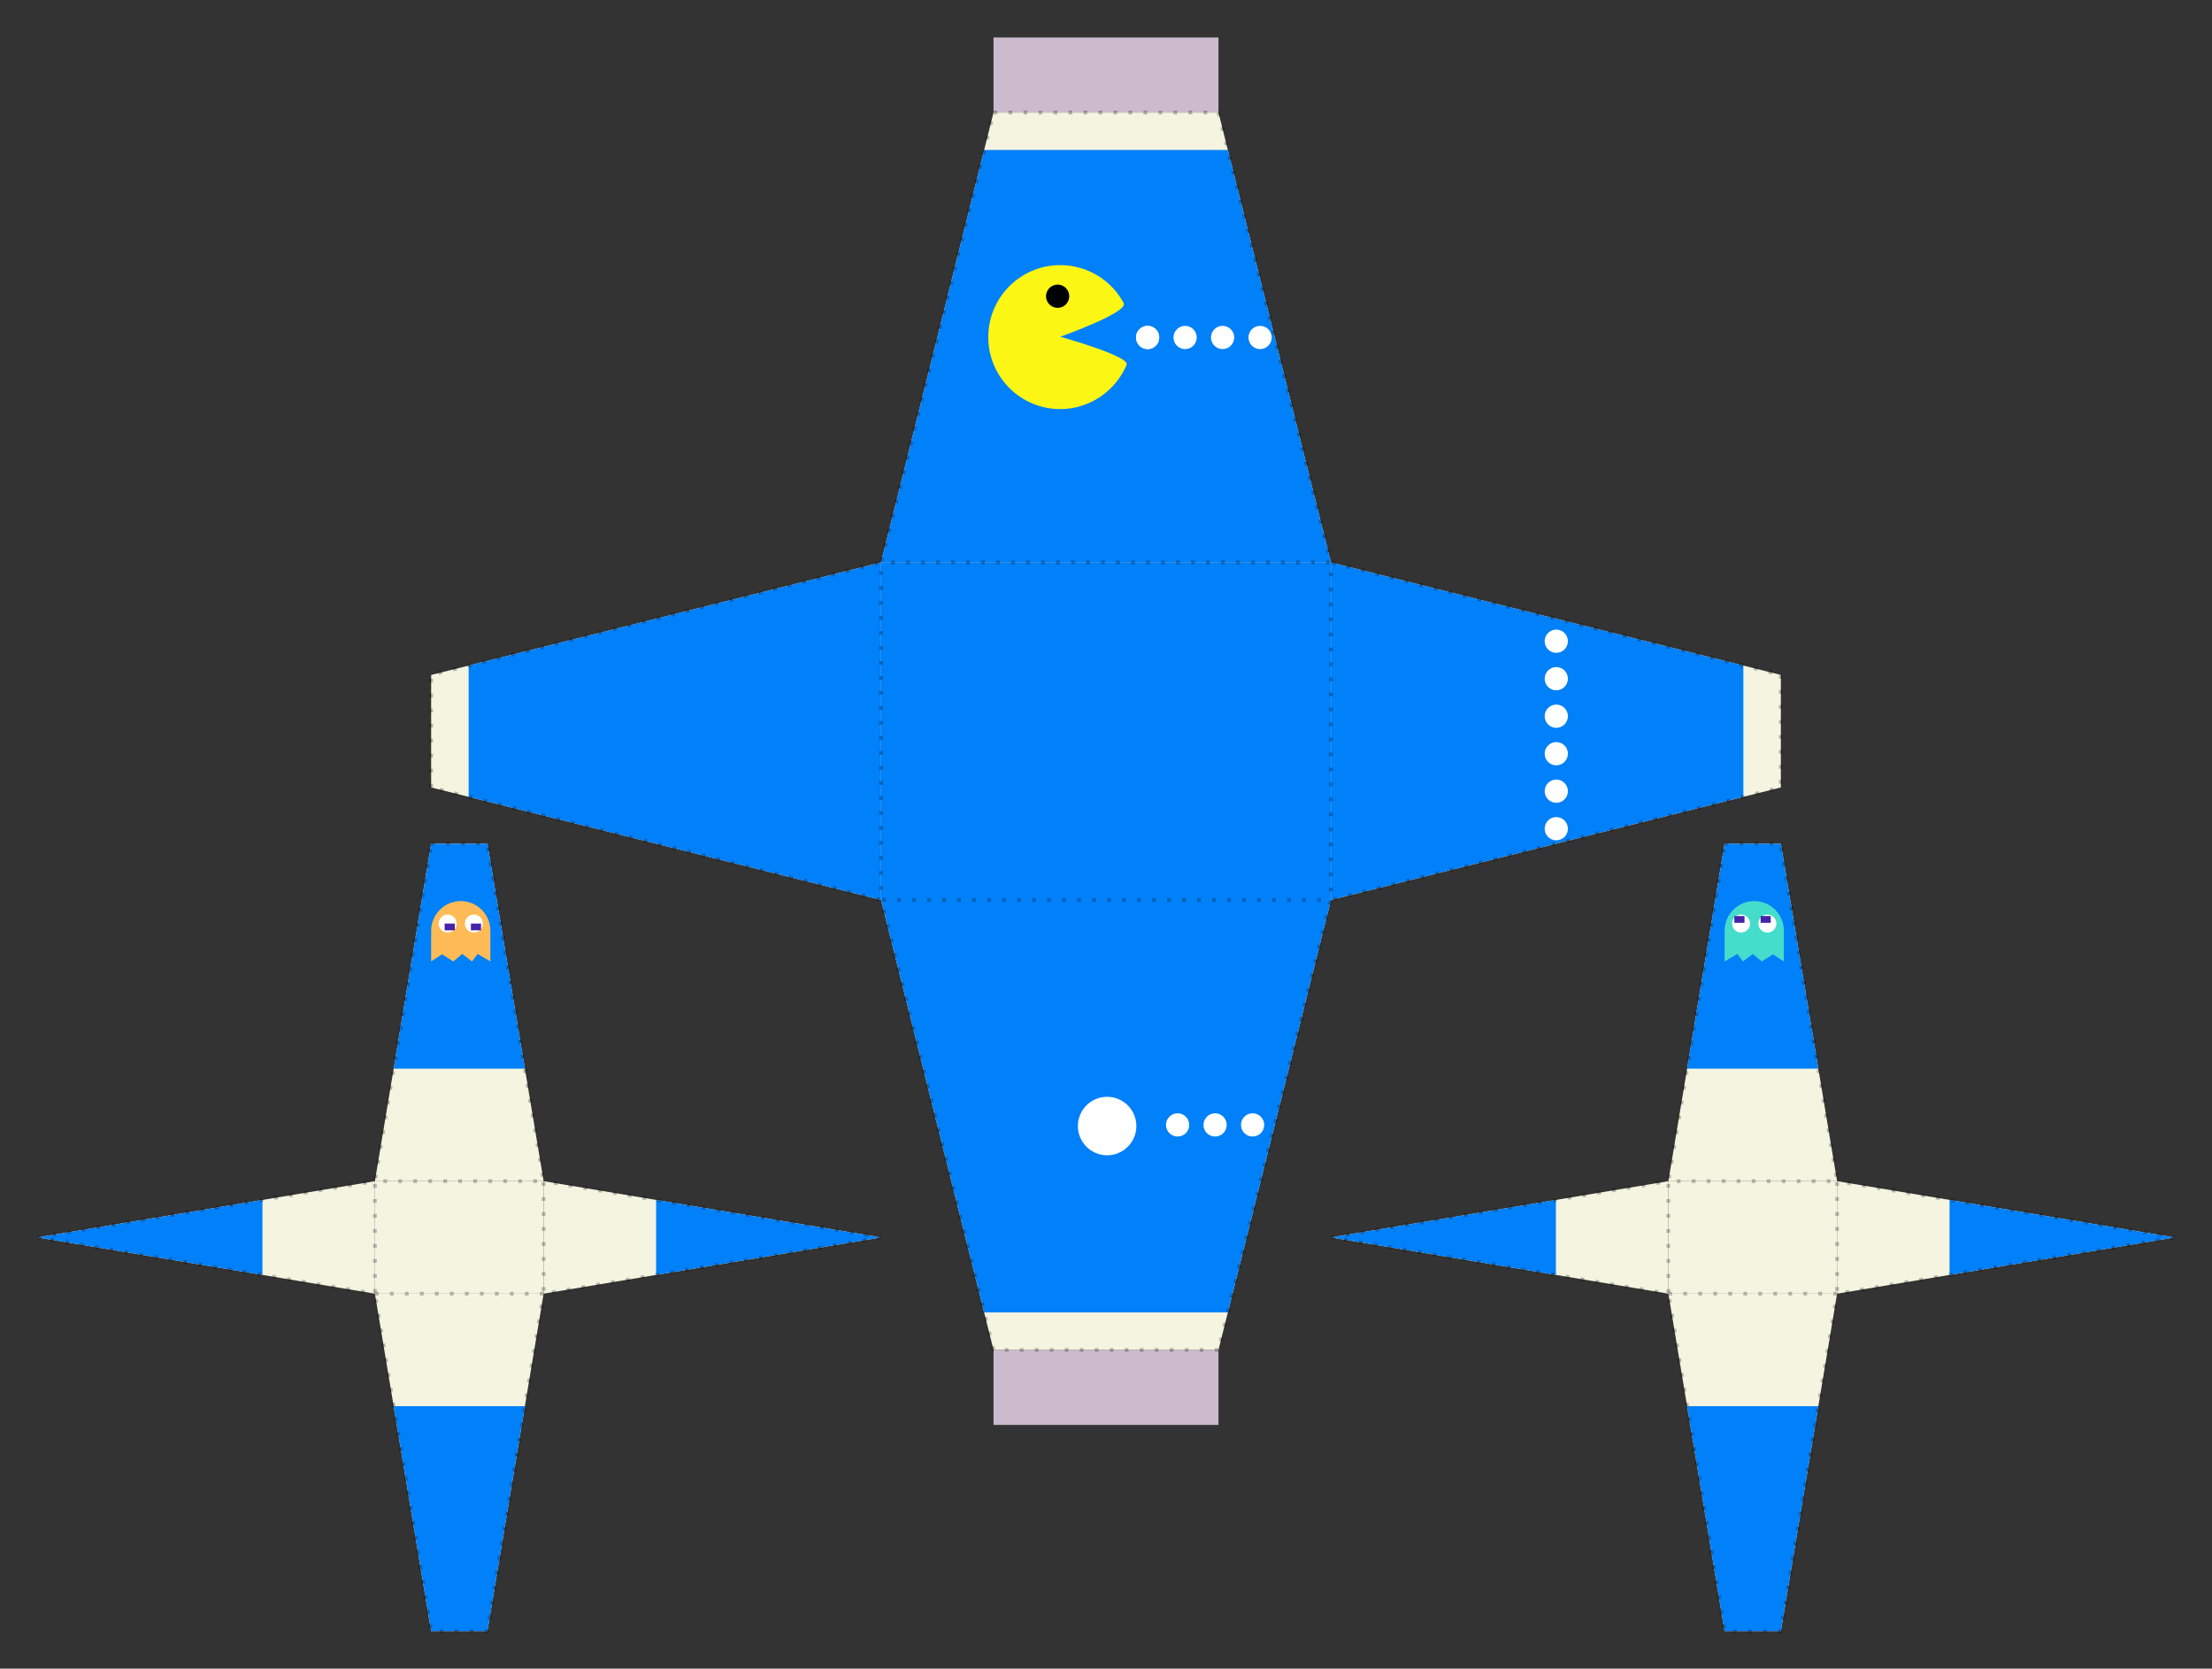 <?xml version="1.0" encoding="utf-8"?>
<!-- Generator: Adobe Illustrator 16.0.0, SVG Export Plug-In . SVG Version: 6.00 Build 0)  -->
<!DOCTYPE svg PUBLIC "-//W3C//DTD SVG 1.1//EN" "http://www.w3.org/Graphics/SVG/1.1/DTD/svg11.dtd">
<svg version="1.1" id="Layer" xmlns="http://www.w3.org/2000/svg" xmlns:xlink="http://www.w3.org/1999/xlink" x="0px" y="0px"
	 width="590px" height="445px" viewBox="0 0 590 445" enable-background="new 0 0 590 445" xml:space="preserve">
<rect x="0" y="0" width="590" height="445" fill="#333333" stroke="none"/>
<g id="part">
	<g id="armLeft">
		<g id="background">
			<polygon id="color:skin" fill="#F4F4E1" points="445,315 490,315 490,345 445,345 			"/>
			<polygon id="color:skin" fill="#F4F4E1" points="460,225 475,225 490,315 445,315 			"/>
			<polygon id="color:skin" fill="#F4F4E1" points="445,345 490,345 475,435 460,435 			"/>
			<polygon id="color:skin" fill="#F4F4E1" points="580,330 490,345 490,315 			"/>
			<polygon id="color:skin" fill="#F4F4E1" points="355,330 445,315 445,345 			"/>
		</g>
		<g id="foreground">
			<polygon id="color:1" fill="#0080f9" points="460,225 475,225 485,285 450,285 			"/>
			<polygon id="color:1" fill="#0080f9" points="450,375 485,375 475,435 460,435 			"/>
			<polygon id="color:1" fill="#0080f9" points="580,330 520,340 520,320 			"/>
			<polygon id="color:1" fill="#0080f9" points="355,330 415,320 415,340 			"/>
			<path id="color:5" fill="#44DDCC" d="M460,256.4v-8.2c0-4.3,3.5-7.9,7.9-7.9l0,0c4.3,0,7.9,3.5,7.9,7.9v8.2l-2.9-1.9l-3,1.9l-2.4-2l-2.6,2
				l-1.5-2L460,256.4z"/>
			<circle fill="#FFFFFF" cx="471.4" cy="246.3" r="2.4"/>
			<circle fill="#FFFFFF" cx="464.4" cy="246.3" r="2.4"/>
			<rect x="469.6" y="244.3" fill="#4422AA" width="2.7" height="1.8"/>
			<rect x="462.6" y="244.3" fill="#4422AA" width="2.7" height="1.8"/>
		</g>
		<g id="border">
			<polygon id="front" fill="none" points="445,315 490,315 490,345 445,345 			"/>
			<polygon id="top" opacity="0.25" fill="none" stroke="#000000" stroke-dasharray="1,3" enable-background="new    " points="
				460,225 475,225 490,315 445,315 			"/>
			
				<polygon id="bottom" opacity="0.25" fill="none" stroke="#000000" stroke-dasharray="1,3" enable-background="new    " points="
				445,345 490,345 475,435 460,435 			"/>
			<polygon id="left" opacity="0.25" fill="none" stroke="#000000" stroke-dasharray="1,3" enable-background="new    " points="
				580,330 490,345 490,315 			"/>
			
				<polygon id="right" opacity="0.25" fill="none" stroke="#000000" stroke-dasharray="1,3" enable-background="new    " points="
				355,330 445,315 445,345 			"/>
		</g>
		<g id="outline" display="none">
			<polygon display="inline" fill="none" stroke="#000000" stroke-miterlimit="10" points="475,225 500,305 490,315 580,330 
				490,345 500,355 475,435 460,435 435,355 445,345 355,330 445,315 435,305 460,225 			"/>
		</g>
	</g>
	<g id="armRight">
		<g id="background">
			<polygon id="color:skin" fill="#F4F4E1" points="100,315 145,315 145,345 100,345 			"/>
			<polygon id="color:skin" fill="#F4F4E1" points="115,225 130,225 145,315 100,315 			"/>
			<polygon id="color:skin" fill="#F4F4E1" points="100,345 145,345 130,435 115,435 			"/>
			<polygon id="color:skin" fill="#F4F4E1" points="235,330 145,345 145,315 			"/>
			<polygon id="color:skin" fill="#F4F4E1" points="10,330 100,315 100,345 			"/>
		</g>
		<g id="foreground">
			<polygon id="color:1" fill="#0080f9" points="115,225 130,225 140,285 105,285 			"/>
			<polygon id="color:1" fill="#0080f9" points="105,375 140,375 130,435 115,435 			"/>
			<polygon id="color:1" fill="#0080f9" points="235,330 175,340 175,320 			"/>
			<polygon id="color:1" fill="#0080f9" points="10,330 70,320 70,340 			"/>
			<path id="color:4" fill="#FFBB55" d="M130.8,256.4v-8.2c0-4.3-3.5-7.9-7.9-7.9l0,0c-4.3,0-7.9,3.5-7.9,7.9v8.2l2.9-1.9l3,1.9l2.4-2l2.6,2
				l1.5-2L130.8,256.4z"/>
			<circle fill="#FFFFFF" cx="126.4" cy="246.3" r="2.4"/>
			<circle fill="#FFFFFF" cx="119.4" cy="246.3" r="2.4"/>
			<rect x="125.6" y="246.3" fill="#4422AA" width="2.7" height="1.8"/>
			<rect x="118.6" y="246.3" fill="#4422AA" width="2.7" height="1.8"/>
		</g>
		<g id="border">
			<polygon id="front" fill="none" points="100,315 145,315 145,345 100,345 			"/>
			<polygon id="top" opacity="0.25" fill="none" stroke="#000000" stroke-dasharray="1,3" enable-background="new    " points="
				115,225 130,225 145,315 100,315 			"/>
			
				<polygon id="bottom" opacity="0.25" fill="none" stroke="#000000" stroke-dasharray="1,3" enable-background="new    " points="
				100,345 145,345 130,435 115,435 			"/>
			<polygon id="left" opacity="0.25" fill="none" stroke="#000000" stroke-dasharray="1,3" enable-background="new    " points="
				235,330 145,345 145,315 			"/>
			
				<polygon id="right" opacity="0.25" fill="none" stroke="#000000" stroke-dasharray="1,3" enable-background="new    " points="
				10,330 100,315 100,345 			"/>
		</g>
		<g id="outline" display="none">
			<polygon display="inline" fill="none" stroke="#000000" stroke-miterlimit="10" points="130,225 155,305 145,315 235,330 
				145,345 155,355 130,435 115,435 90,355 100,345 10,330 100,315 90,305 115,225 			"/>
		</g>
	</g>
	<g id="torso">
		<g id="background">
			<rect id="color:skin" x="265" y="10" fill="#CCBBCC" width="60" height="20"/>
			<rect id="color:skin" x="265" y="360" fill="#CCBBCC" width="60" height="20"/>
			<polygon id="color:skin" fill="#F4F4E1" points="235,150 355,150 355,240 235,240 			"/>
			<polygon id="color:skin" fill="#F4F4E1" points="265,30 325,30 355,150 235,150 			"/>
			<polygon id="color:skin" fill="#F4F4E1" points="325,360 265,360 235,240 355,240 			"/>
			<polygon id="color:skin" fill="#F4F4E1" points="115,210 115,180 235,150 235,240 			"/>
			<polygon id="color:skin" fill="#F4F4E1" points="475,180 475,210 355,240 355,150 			"/>
		</g>
		<g id="foreground">
			<polygon id="color:1" fill="#0080f9" points="235,150 355,150 355,240 235,240 			"/>
			<polygon id="color:1" fill="#0080f9" points="262.5,40 327.5,40 355,150 235,150 			"/>
			<polygon id="color:1" fill="#0080f9" points="327.5,350 262.5,350 235,240 355,240 			"/>
			<polygon id="color:1" fill="#0080f9" points="125,212.5 125,177.5 235,150 235,240 			"/>
			<polygon id="color:1" fill="#0080f9" points="465,177.5 465,212.5 355,240 355,150 			"/>
			<path id="color:2" fill="#FCF615" d="M282.8,89.8c0,0,18.7,5.2,17.7,7.5c-2.9,6.9-9.8,11.8-17.7,11.8c-10.6,0-19.2-8.6-19.2-19.2
				s8.6-19.2,19.2-19.2c7.3,0,13.7,4.1,16.9,10.1C301.2,83.3,282.8,89.8,282.8,89.8z"/>
			<circle id="color:1" cx="282.1" cy="79" r="3.1"/>
			<circle id="color:3" fill="#FFFFFF" cx="306.1" cy="90" r="3.1"/>
			<circle id="color:3" fill="#FFFFFF" cx="306.1" cy="90" r="3.1"/>
			<circle id="color:3" fill="#FFFFFF" cx="316.1" cy="90" r="3.1"/>
			<circle id="color:3" fill="#FFFFFF" cx="326.1" cy="90" r="3.1"/>
			<circle id="color:3" fill="#FFFFFF" cx="336.1" cy="90" r="3.1"/>
			<circle id="color:3" fill="#FFFFFF" cx="415.1" cy="171" r="3.1"/>
			<circle id="color:3" fill="#FFFFFF" cx="415.1" cy="181" r="3.1"/>
			<circle id="color:3" fill="#FFFFFF" cx="415.1" cy="191" r="3.1"/>
			<circle id="color:3" fill="#FFFFFF" cx="415.1" cy="201" r="3.1"/>
			<circle id="color:3" fill="#FFFFFF" cx="415.1" cy="211" r="3.1"/>
			<circle id="color:3" fill="#FFFFFF" cx="415.1" cy="221" r="3.1"/>
			<circle id="color:3" fill="#FFFFFF" cx="334.1" cy="300" r="3.1"/>
			<circle id="color:3" fill="#FFFFFF" cx="324.1" cy="300" r="3.1"/>
			<circle id="color:3" fill="#FFFFFF" cx="314.1" cy="300" r="3.1"/>
			<circle id="color:3" fill="#FFFFFF" cx="295.3" cy="300.3" r="7.8"/>
		</g>
		<g id="border">
			<polygon id="bottom" fill="none" points="235,150 355,150 355,240 235,240 			"/>
			
				<polygon id="front" opacity="0.25" fill="none" stroke="#000000" stroke-miterlimit="10" stroke-dasharray="1,3" enable-background="new    " points="
				265,30 325,30 355,150 235,150 			"/>
			
				<polygon id="back" opacity="0.25" fill="none" stroke="#000000" stroke-miterlimit="10" stroke-dasharray="1,3" enable-background="new    " points="
				325,360 265,360 235,240 355,240 			"/>
			
				<polygon id="right" opacity="0.25" fill="none" stroke="#000000" stroke-miterlimit="10" stroke-dasharray="1,3" enable-background="new    " points="
				115,210 115,180 235,150 235,240 			"/>
			
				<polygon id="left" opacity="0.25" fill="none" stroke="#000000" stroke-miterlimit="10" stroke-dasharray="1,3" enable-background="new    " points="
				475,180 475,210 355,240 355,150 			"/>
		</g>
		<g id="outline" display="none">
			<polygon display="inline" fill="none" stroke="#000000" stroke-miterlimit="10" points="325,10 265,10 265,30 255,40 225,140 
				235,150 115,180 115,210 235,240 225,250 255,350 265,360 265,380 325,380 325,360 335,350 365,250 355,240 475,210 475,180 
				355,150 365,140 335,40 325,30 			"/>
			<line display="inline" fill="none" stroke="#000000" stroke-miterlimit="10" x1="250" y1="175" x2="340" y2="175"/>
			<line display="inline" fill="none" stroke="#000000" stroke-miterlimit="10" x1="250" y1="215" x2="340" y2="215"/>
		</g>
	</g>
</g>
</svg>
